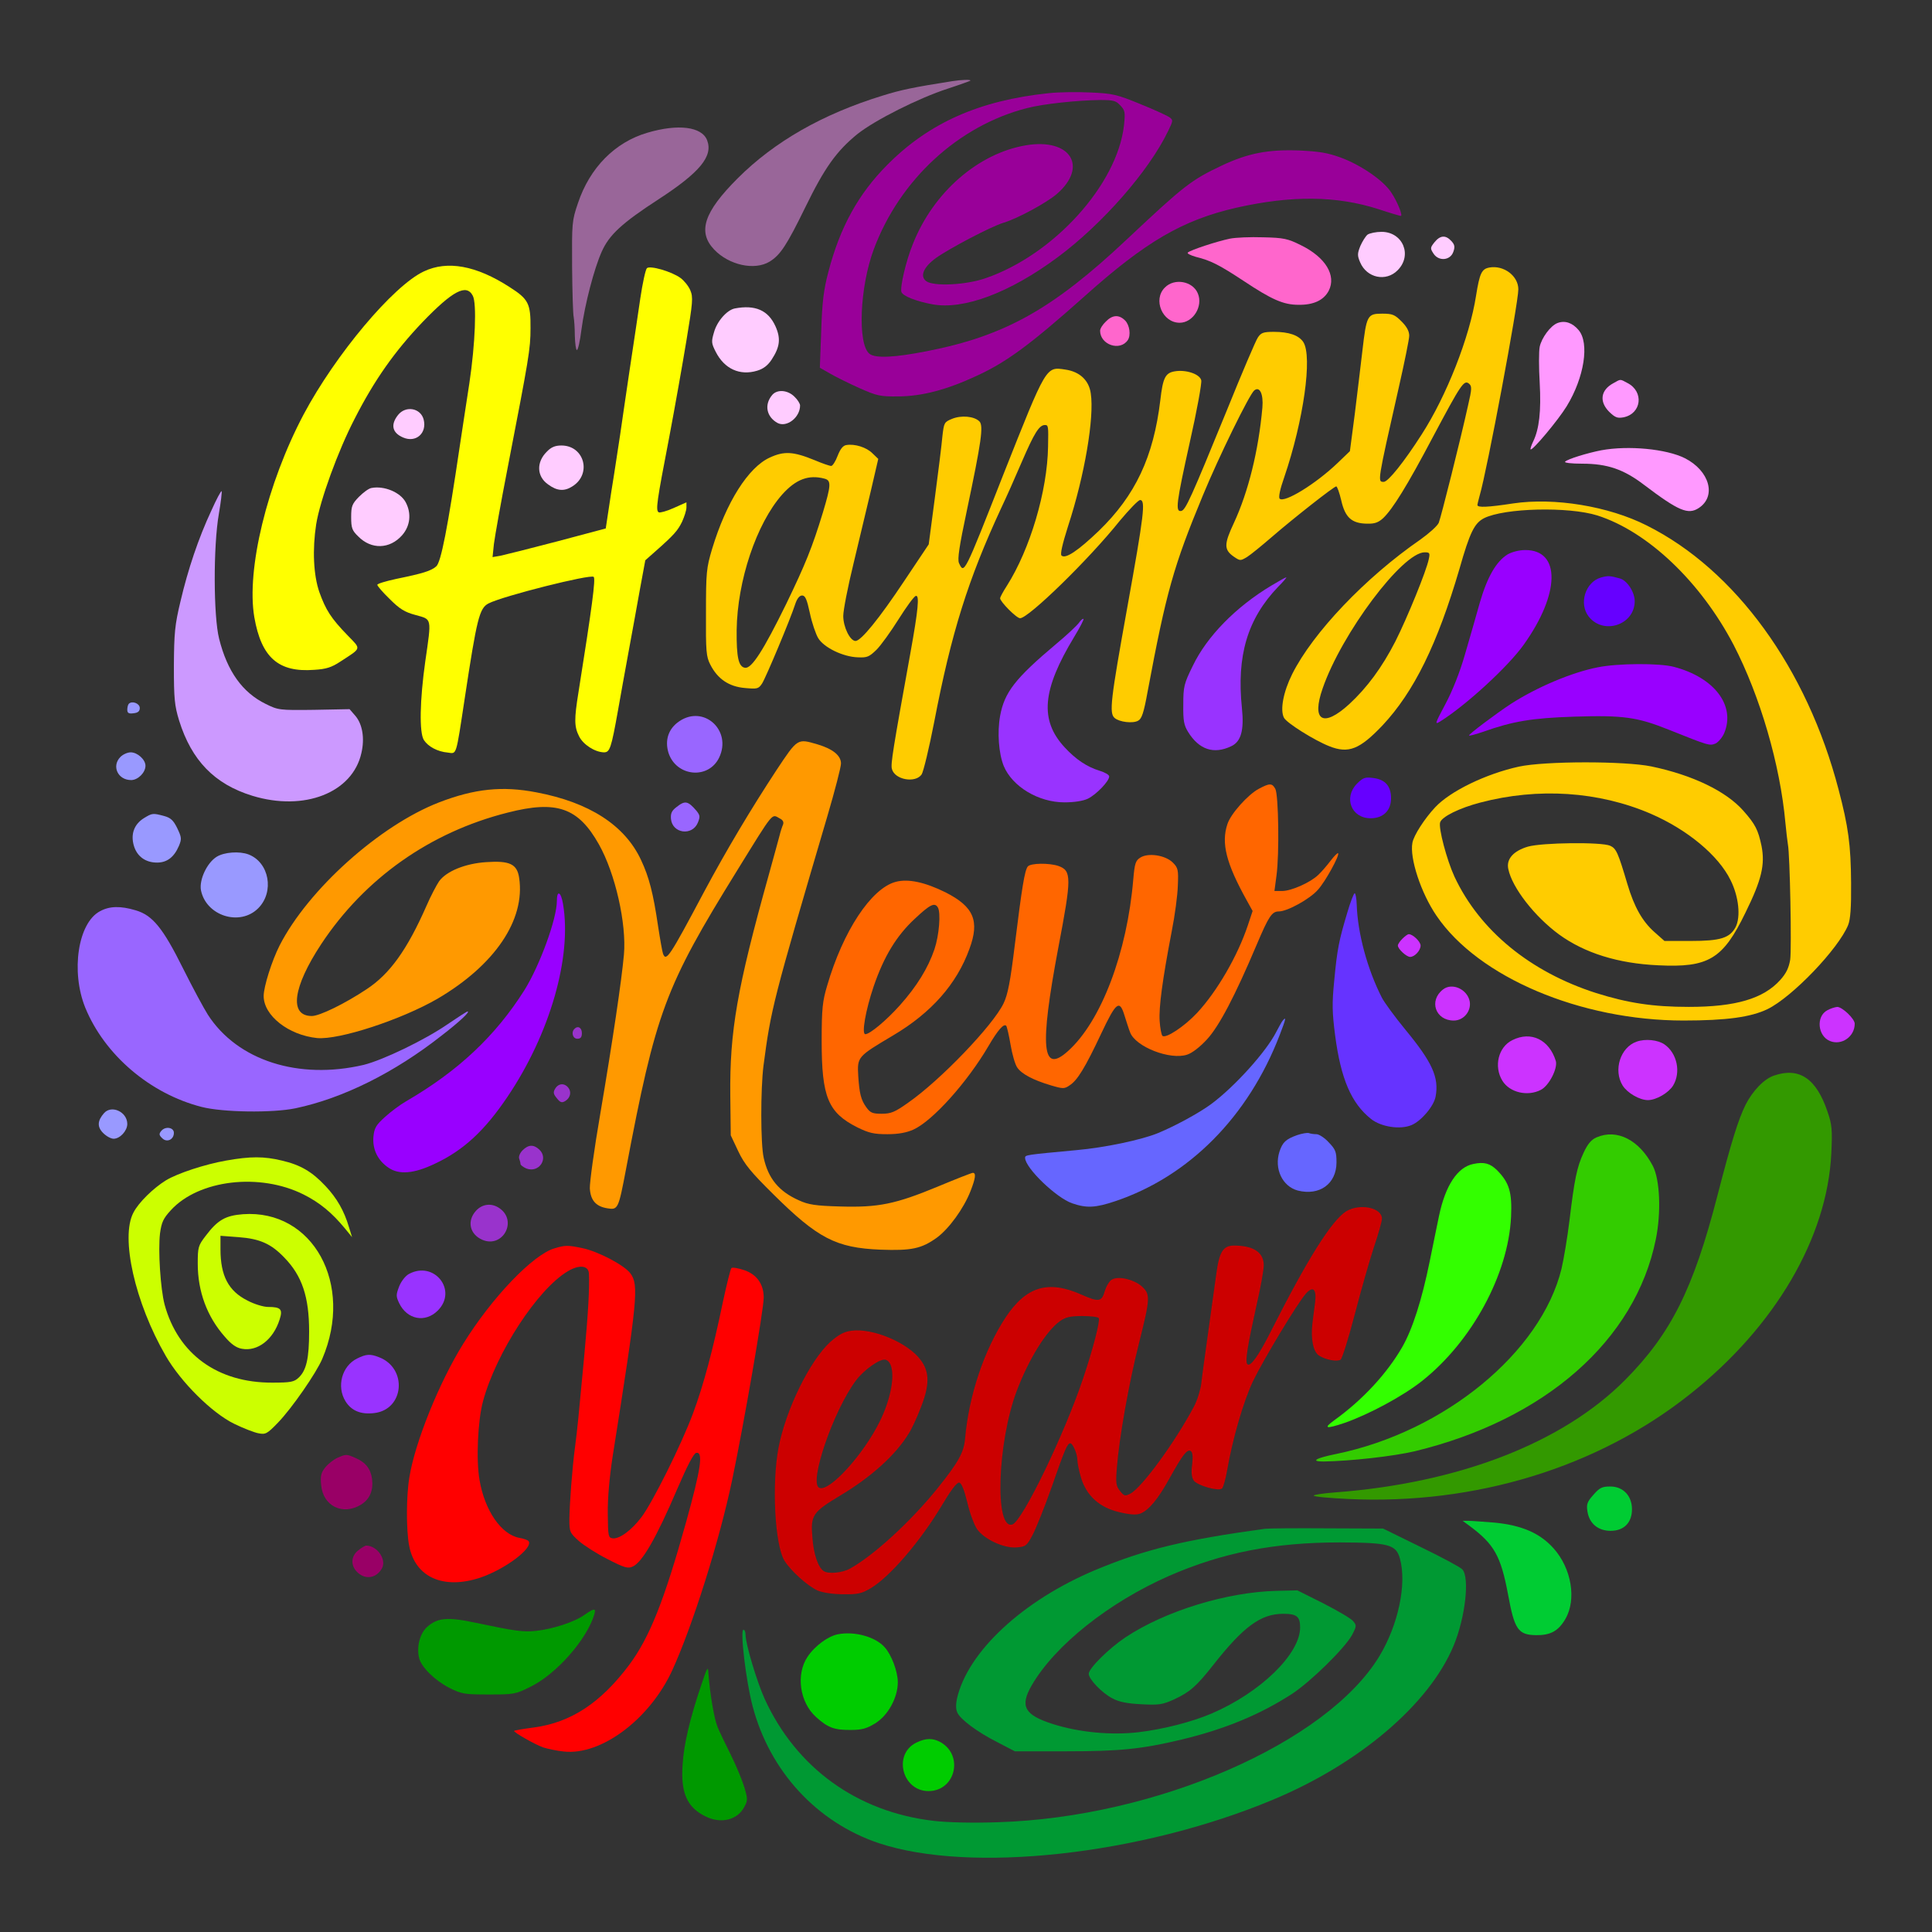 <?xml version="1.0" encoding="UTF-8" standalone="no"?>
<svg
   xmlns:dc="http://purl.org/dc/elements/1.1/"
   xmlns:cc="http://creativecommons.org/ns#"
   xmlns:rdf="http://www.w3.org/1999/02/22-rdf-syntax-ns#"
   xmlns:svg="http://www.w3.org/2000/svg"
   xmlns="http://www.w3.org/2000/svg"
   xmlns:sodipodi="http://sodipodi.sourceforge.net/DTD/sodipodi-0.dtd"
   xmlns:inkscape="http://www.inkscape.org/namespaces/inkscape"
   version="1.0"
   width="850pt"
   height="850pt"
   viewBox="0 0 850 850"
   preserveAspectRatio="xMidYMid meet"
   id="svg2"
   inkscape:version="0.91 r13725"
   sodipodi:docname="Special_dates_20170419_072.svg">
  <rect x="0" y="0" width="850" height="850" fill="#333333" stroke="none"/>
  <defs
     id="defs154" />
  <sodipodi:namedview
     pagecolor="#ffffff"
     bordercolor="#666666"
     borderopacity="1"
     objecttolerance="10"
     gridtolerance="10"
     guidetolerance="10"
     inkscape:pageopacity="0"
     inkscape:pageshadow="2"
     inkscape:window-width="1920"
     inkscape:window-height="980"
     id="namedview152"
     showgrid="false"
     inkscape:zoom="0.62824358"
     inkscape:cx="630.22897"
     inkscape:cy="524.98744"
     inkscape:window-x="0"
     inkscape:window-y="1"
     inkscape:window-maximized="1"
     inkscape:current-layer="svg2" />
  <g
     transform="translate(0,850) scale(0.1,-0.1)"
     fill="#000000"
     stroke="none"
     id="g6">
    <path
       d="M0 4250 l0 -4250 4250 0 4250 0 0 4250 0 4250 -4250 0 -4250 0 0 -4250z m4566 3918 c16 -16 16 -17 -7 -22 -13 -3 -49 -8 -79 -11 -242 -27 -532 -141 -697 -273 -65 -52 -116 -128 -208 -307 -46 -91 -97 -181 -112 -200 -52 -65 -134 -88 -225 -61 -79 23 -131 64 -163 130 -24 50 -26 61 -17 97 35 140 247 344 485 467 285 147 519 203 834 199 146 -2 175 -5 189 -19z m355 -43 c84 -22 265 -109 278 -133 14 -27 -17 -100 -90 -208 -125 -187 -308 -372 -484 -490 -253 -168 -449 -217 -618 -154 -92 35 -103 67 -67 200 51 185 159 348 295 445 184 132 412 162 498 67 53 -58 40 -139 -34 -217 -55 -58 -117 -94 -270 -158 -133 -55 -267 -128 -299 -163 l-25 -27 85 6 c169 11 335 101 494 267 152 159 224 302 217 434 -1 18 -9 18 -153 13 -126 -4 -168 -10 -236 -31 -268 -82 -463 -249 -587 -501 -71 -145 -107 -328 -85 -443 12 -65 16 -66 122 -53 240 31 469 116 662 245 94 64 156 117 363 309 221 208 319 274 473 322 86 27 313 32 398 10 90 -24 186 -73 246 -126 79 -70 136 -218 91 -236 -14 -5 -14 -8 -2 -22 49 -57 41 -157 -18 -211 -23 -22 -36 -25 -96 -25 -63 0 -71 2 -99 31 -75 74 -52 201 43 239 l42 18 -33 13 c-75 32 -269 43 -433 24 -270 -31 -479 -130 -724 -344 -334 -291 -411 -350 -550 -415 -128 -61 -237 -92 -346 -98 -111 -6 -131 -1 -274 68 -130 62 -140 76 -142 194 -5 314 98 604 286 806 150 163 308 254 551 319 135 36 423 50 521 25z m-1795 -187 c29 -32 34 -45 34 -86 0 -86 -75 -171 -230 -260 -240 -138 -263 -182 -340 -627 -48 -274 -52 -289 -73 -293 -13 -3 -17 4 -17 25 0 75 -10 341 -14 363 -19 104 -23 383 -6 470 34 179 122 311 257 386 91 51 142 63 256 61 l99 -2 34 -37z m2561 -452 c63 -20 137 -69 176 -118 42 -53 49 -128 15 -178 -36 -55 -100 -82 -174 -77 -76 6 -140 34 -261 116 -132 88 -163 100 -258 101 -105 0 -116 8 -71 47 49 44 222 108 341 126 52 9 178 -1 232 -17z m725 -13 c40 -38 39 -93 -1 -134 -39 -38 -80 -39 -123 0 -27 24 -33 36 -33 71 0 35 6 46 30 66 41 33 91 32 127 -3z m-4350 -104 c68 -15 198 -80 247 -124 67 -61 87 -136 67 -261 -27 -179 -50 -313 -66 -389 -30 -148 -79 -397 -85 -442 -8 -52 -8 -52 113 -19 48 12 133 35 188 50 l102 28 20 136 c12 76 32 214 46 307 83 559 106 699 118 707 33 20 143 -3 198 -43 51 -37 80 -84 80 -129 0 -59 -57 -397 -121 -724 -16 -82 -27 -151 -25 -154 3 -2 25 4 50 13 24 9 49 14 55 10 6 -3 11 -25 11 -49 0 -84 -41 -160 -119 -220 -31 -23 -54 -50 -60 -69 -6 -18 -31 -147 -56 -287 -57 -317 -94 -520 -101 -542 -11 -37 -145 -14 -189 32 -27 29 -54 101 -50 135 2 11 8 61 15 110 6 50 22 155 35 235 34 216 36 230 19 230 -17 0 -215 -51 -317 -81 -44 -13 -72 -28 -81 -42 -8 -12 -30 -125 -50 -252 -20 -126 -41 -260 -47 -298 -14 -87 -25 -98 -92 -90 -67 7 -99 24 -134 69 -24 32 -28 46 -29 113 -1 42 7 137 17 211 24 185 24 210 -1 210 -72 0 -253 181 -217 217 3 3 61 16 129 30 68 13 133 30 145 38 24 16 23 11 57 230 58 367 76 487 96 625 22 150 23 281 4 287 -15 5 -153 -125 -223 -211 -262 -320 -439 -802 -377 -1021 24 -83 57 -135 138 -220 l69 -73 -43 -42 c-137 -131 -325 -144 -439 -30 -64 64 -80 118 -84 285 -4 147 11 267 51 408 101 352 284 666 542 931 153 156 248 196 394 165z m4606 -25 c56 -39 65 -115 32 -304 -28 -168 -129 -666 -141 -696 l-10 -27 48 7 c260 33 492 -4 697 -112 501 -264 896 -968 896 -1600 0 -206 -24 -258 -199 -432 -175 -174 -222 -196 -437 -205 -77 -3 -157 -8 -180 -11 l-41 -5 38 -37 c87 -88 70 -219 -36 -279 -137 -77 -294 49 -254 202 12 42 78 115 104 115 8 0 15 4 15 9 0 5 -22 11 -50 15 -85 11 -271 62 -380 105 -182 71 -332 171 -437 294 -100 116 -187 334 -164 413 18 62 56 121 120 184 172 171 498 249 862 206 393 -46 624 -200 646 -430 8 -85 -8 -147 -68 -273 -71 -149 -118 -209 -188 -242 -53 -25 -63 -26 -221 -26 -179 0 -217 7 -355 67 -238 103 -436 366 -359 477 37 53 197 88 363 78 98 -5 155 -21 180 -50 7 -9 24 -59 37 -111 33 -137 86 -231 145 -262 55 -28 240 -12 267 23 20 26 9 109 -21 169 -37 73 -165 191 -262 240 -163 84 -306 118 -500 118 -145 0 -206 -9 -337 -50 -97 -31 -104 -42 -82 -126 97 -379 493 -652 979 -675 102 -4 148 -2 215 11 156 32 223 76 241 157 10 42 5 385 -6 484 -53 463 -147 759 -324 1021 -130 193 -308 343 -476 400 -72 25 -94 27 -220 28 -165 0 -246 -15 -273 -49 -11 -13 -36 -77 -56 -142 -108 -344 -156 -461 -257 -614 -110 -167 -241 -270 -325 -255 -43 9 -173 75 -237 122 -62 45 -72 72 -57 149 37 193 262 470 561 692 l134 100 44 189 c24 104 48 200 53 213 5 13 7 26 4 28 -2 2 -35 -56 -73 -129 -99 -188 -137 -250 -191 -308 -41 -45 -53 -53 -93 -57 -26 -3 -63 0 -82 6 -41 14 -97 72 -97 101 0 11 -4 20 -9 20 -13 0 -82 -54 -228 -176 -67 -57 -133 -106 -147 -110 -52 -13 -126 53 -126 113 0 18 15 64 35 102 55 109 128 387 113 431 -4 14 -66 -108 -150 -298 -109 -247 -181 -493 -243 -832 -30 -168 -39 -196 -72 -217 -35 -23 -126 -13 -158 17 -46 43 -46 42 30 465 53 295 73 410 70 413 -1 1 -35 -36 -75 -83 -98 -116 -324 -331 -373 -356 -24 -13 -49 -18 -63 -15 -31 8 -104 101 -104 132 0 14 20 60 44 102 74 128 132 297 151 442 4 25 9 56 11 70 10 49 -14 4 -93 -175 -188 -422 -235 -565 -313 -956 -28 -138 -57 -264 -66 -280 -38 -74 -175 -57 -209 26 -11 26 -8 59 25 251 21 122 45 253 53 293 8 39 12 71 8 71 -3 -1 -22 -24 -41 -52 -52 -77 -80 -93 -153 -92 -118 1 -227 76 -242 166 -9 49 -15 43 -50 -52 -44 -118 -94 -222 -113 -236 -25 -20 -130 -17 -177 5 -110 50 -139 123 -140 351 0 130 4 171 24 250 28 113 79 243 125 314 39 61 116 140 160 163 46 25 168 22 226 -5 l45 -21 12 27 c21 51 47 66 104 59 65 -8 120 -35 138 -69 19 -33 8 -108 -55 -359 -24 -98 -51 -209 -59 -249 -17 -80 -20 -170 -6 -170 5 0 25 19 44 43 45 55 213 306 226 338 9 21 21 107 62 429 16 126 20 137 66 149 69 19 128 14 162 -15 28 -23 31 -31 31 -85 0 -49 -34 -237 -56 -314 -4 -13 -3 -16 3 -10 6 6 59 133 118 283 59 151 118 288 129 305 26 39 60 57 106 57 92 0 160 -43 180 -115 26 -94 -20 -407 -90 -609 -11 -33 -20 -62 -20 -65 0 -14 146 140 184 194 83 118 132 264 151 452 4 38 12 76 17 86 24 46 147 63 205 27 53 -32 55 -76 9 -264 -13 -54 -21 -94 -16 -90 4 5 49 110 99 234 50 124 104 243 119 265 27 39 30 40 92 43 125 6 177 -21 200 -104 24 -83 -19 -352 -86 -553 -8 -24 -13 -45 -11 -48 5 -5 111 74 165 123 l42 39 20 165 c43 349 51 410 56 423 14 37 139 51 195 22 41 -22 69 -71 69 -123 0 -48 -25 -174 -75 -387 -19 -77 -32 -141 -31 -142 6 -7 115 171 166 273 86 170 136 327 161 498 6 46 15 75 26 84 25 18 153 16 181 -4z m-1405 -59 c58 -41 76 -138 36 -189 -50 -64 -136 -75 -193 -26 -106 93 -34 255 103 234 19 -3 44 -12 54 -19z m-1872 -127 c55 -43 79 -90 79 -153 0 -61 -24 -109 -74 -149 -73 -60 -211 -43 -265 32 -33 46 -46 116 -31 165 28 93 86 136 187 137 54 0 66 -4 104 -32z m1587 -33 c55 -46 50 -133 -8 -175 -47 -34 -119 -19 -154 32 -21 29 -20 97 0 126 34 48 115 57 162 17z m1978 -20 c39 -25 58 -79 57 -160 -3 -156 -106 -335 -276 -477 -40 -33 -67 -48 -88 -48 -16 0 -29 5 -29 11 0 6 18 36 40 67 60 84 70 128 70 326 0 194 12 235 79 282 41 29 102 29 147 -1z m231 -251 c45 -22 66 -55 66 -107 0 -54 -15 -83 -56 -107 -77 -48 -178 -2 -187 85 -5 48 2 70 39 106 44 44 80 50 138 23z m-3683 -44 c32 -12 56 -58 56 -107 0 -45 -20 -77 -60 -98 -82 -42 -170 15 -170 111 0 53 53 104 108 104 23 0 52 -4 66 -10z m-1654 -75 c41 -21 60 -53 60 -101 0 -107 -132 -153 -196 -69 -36 48 -35 97 3 137 46 49 84 58 133 33z m680 -167 c56 -29 93 -87 86 -136 -10 -68 -81 -132 -146 -132 -151 0 -194 214 -55 276 42 19 65 17 115 -8z m4862 -27 c110 -38 168 -103 168 -185 0 -92 -50 -146 -135 -146 -57 0 -76 10 -181 95 -128 105 -254 135 -421 101 -99 -20 -123 -20 -123 -1 0 31 153 111 280 147 91 25 328 19 412 -11z m-6350 -77 c-2 -21 -12 -90 -23 -154 -70 -405 -32 -712 103 -825 68 -57 99 -65 273 -65 177 0 190 -4 222 -63 13 -23 17 -57 18 -122 0 -86 -2 -93 -33 -143 -84 -131 -257 -187 -451 -148 -218 44 -354 178 -411 401 -16 61 -21 112 -21 215 0 215 47 422 152 667 103 242 180 348 171 237z m708 -83 c123 -65 126 -235 6 -306 -115 -67 -256 13 -256 146 0 51 25 114 54 138 48 40 143 51 196 22z m5041 -274 c18 -12 44 -38 57 -57 22 -31 24 -43 19 -110 -13 -203 -191 -433 -497 -642 -93 -64 -189 -118 -210 -118 -21 0 -8 27 41 80 124 133 165 222 248 533 22 81 49 167 60 190 58 119 198 181 282 124z m-931 -57 c0 -5 -31 -30 -69 -55 -38 -25 -102 -80 -142 -123 -62 -64 -80 -92 -109 -162 l-35 -85 0 -190 c0 -211 -4 -228 -68 -258 -82 -39 -151 -30 -205 26 -174 179 -34 519 303 735 67 43 190 104 231 115 35 9 94 7 94 -3z m1308 -67 c48 -36 66 -69 66 -126 2 -143 -162 -209 -267 -109 -74 71 -49 205 48 248 40 19 120 12 153 -13z m-2293 -33 c12 -19 -37 -144 -100 -255 -91 -162 -105 -190 -115 -248 -28 -142 41 -233 233 -311 20 -8 37 -22 37 -30 0 -53 -59 -125 -130 -159 -34 -17 -63 -22 -120 -22 -126 1 -246 71 -302 178 -20 37 -23 57 -23 167 0 117 2 129 28 180 34 68 83 122 215 234 92 80 141 132 225 240 29 37 41 43 52 26z m2470 -334 c227 -48 351 -214 276 -369 -40 -82 -85 -85 -243 -18 -140 59 -197 72 -343 78 -218 8 -436 -31 -585 -107 -25 -12 -78 -45 -117 -72 -45 -32 -79 -48 -89 -44 -13 5 -11 12 14 44 67 83 208 206 333 290 243 164 544 243 754 198z m-6722 -167 c29 -13 49 -51 40 -76 -29 -84 -134 -81 -148 5 -4 26 0 38 19 57 27 27 52 31 89 14z m2524 -85 c77 -50 102 -136 61 -213 -33 -64 -66 -84 -141 -89 -53 -3 -67 0 -97 20 -53 36 -80 83 -80 140 0 60 18 97 67 137 51 42 129 44 190 5z m459 -95 c46 -14 79 -32 102 -55 33 -33 34 -37 30 -97 -3 -39 -43 -191 -111 -417 -206 -689 -236 -836 -233 -1130 2 -172 11 -208 68 -267 51 -53 112 -68 268 -68 161 0 214 13 429 105 80 33 151 59 160 58 13 -3 15 -14 13 -52 -5 -64 -33 -140 -81 -212 -51 -79 -94 -117 -166 -151 -56 -26 -68 -28 -185 -28 -144 1 -209 19 -340 95 -85 49 -267 223 -319 305 -91 143 -102 374 -36 755 15 89 100 439 144 595 11 38 18 71 17 72 -4 5 -232 -369 -281 -461 -127 -236 -187 -437 -284 -954 -21 -111 -42 -206 -46 -210 -11 -12 -128 -6 -153 7 -51 27 -64 118 -37 266 32 174 97 557 115 675 25 170 21 375 -9 479 -43 146 -115 271 -175 303 -65 35 -178 27 -339 -26 -206 -67 -379 -172 -524 -315 -143 -141 -283 -358 -283 -439 0 -39 5 -39 109 9 100 46 198 116 241 173 37 49 103 172 153 287 55 126 129 170 298 177 l106 4 34 -30 c32 -28 34 -34 37 -106 9 -171 -92 -345 -281 -485 -175 -129 -502 -248 -652 -238 -117 9 -217 64 -254 141 -68 139 50 400 290 643 181 184 395 316 605 374 67 18 96 21 213 16 118 -4 149 -8 229 -35 192 -64 304 -146 372 -273 38 -72 77 -206 86 -297 8 -79 10 -77 97 88 175 335 403 695 460 727 30 17 35 16 113 -8z m-2975 -49 c25 -14 49 -62 49 -101 0 -43 -56 -99 -99 -99 -50 0 -87 25 -105 70 -14 35 -14 45 -2 74 8 18 24 41 37 50 26 18 90 21 120 6z m5481 -125 c124 -84 23 -280 -122 -236 -44 13 -84 58 -94 107 -9 39 13 95 50 129 38 35 114 35 166 0z m-482 -23 c32 -26 39 -84 37 -275 -1 -92 2 -167 6 -167 4 0 24 9 45 19 47 25 102 82 137 146 38 67 54 85 71 78 10 -4 14 -23 14 -67 0 -141 -125 -308 -260 -347 -25 -7 -50 -17 -56 -23 -6 -6 -37 -69 -69 -141 -150 -336 -196 -411 -282 -461 -39 -24 -52 -26 -114 -22 -96 7 -171 46 -213 110 -17 26 -33 47 -36 47 -3 1 -29 -46 -59 -104 -29 -57 -69 -123 -88 -145 -33 -38 -37 -40 -93 -40 -121 0 -236 70 -259 158 -7 23 -13 42 -16 42 -2 0 -18 -24 -35 -52 -82 -135 -234 -294 -320 -336 -111 -55 -267 -30 -363 58 -67 61 -82 93 -101 206 -33 199 -1 409 92 606 82 174 137 243 229 285 71 33 138 28 244 -16 125 -52 189 -123 189 -210 0 -84 -62 -223 -145 -326 -43 -53 -145 -134 -260 -205 -55 -34 -103 -67 -107 -73 -4 -6 -4 -29 -2 -52 19 -145 47 -156 174 -66 88 62 197 166 292 279 116 138 102 93 158 507 36 262 32 255 147 255 75 0 116 -13 143 -45 18 -21 15 -138 -4 -232 -21 -100 -74 -423 -82 -498 -4 -39 -3 -65 4 -69 15 -9 94 88 140 174 76 141 116 281 152 529 11 79 22 147 25 151 3 5 22 14 42 21 49 16 136 6 172 -20 64 -46 64 -118 0 -469 -38 -208 -46 -282 -33 -282 4 0 26 16 49 35 79 64 180 224 248 391 l24 60 -38 64 c-85 140 -105 266 -58 365 58 123 197 207 259 157z m-2559 -85 c57 -38 64 -113 14 -163 -33 -33 -112 -34 -143 -1 -47 51 -48 108 -2 157 35 37 82 40 131 7z m-2311 -46 c42 -22 80 -83 80 -129 0 -51 -35 -109 -80 -132 -105 -54 -220 14 -220 130 0 115 119 185 220 131z m383 -176 c50 -35 77 -90 77 -160 0 -62 -9 -86 -49 -128 -39 -43 -74 -57 -139 -57 -76 0 -134 35 -168 102 -42 83 -23 171 50 236 35 30 41 32 114 32 66 0 83 -4 115 -25z m4868 -82 c1 -16 1 -44 0 -63 -4 -68 19 -253 40 -323 30 -104 81 -193 165 -294 101 -121 146 -207 146 -283 2 -172 -168 -279 -321 -200 -86 44 -152 145 -191 295 -25 94 -35 324 -19 445 13 105 55 251 95 340 49 106 83 139 85 83z m-3531 -27 c95 -214 54 -507 -121 -854 -179 -356 -485 -576 -670 -481 -82 41 -116 189 -61 267 21 29 47 47 264 187 158 102 332 295 414 458 52 103 91 231 104 342 6 55 13 106 15 113 9 26 37 10 55 -32z m-1834 -130 c67 -31 100 -73 180 -230 142 -278 182 -332 293 -390 103 -54 182 -69 326 -63 138 6 197 22 330 89 136 68 240 139 386 260 52 44 84 51 74 16 -20 -65 -189 -247 -315 -339 -212 -155 -409 -245 -629 -289 -138 -27 -299 -24 -421 9 -326 88 -576 375 -572 656 3 143 46 245 119 284 56 30 162 28 229 -3z m5597 -107 c50 -23 62 -100 22 -143 -69 -75 -192 16 -143 107 24 46 70 59 121 36z m-510 -74 c10 -23 -1 -188 -17 -262 -28 -134 -123 -344 -214 -473 -59 -83 -199 -224 -282 -284 -87 -63 -250 -142 -341 -165 -82 -21 -150 -16 -211 15 -88 45 -252 253 -217 275 7 4 51 10 98 14 370 28 529 70 715 189 80 51 215 184 275 270 86 126 121 219 147 404 4 23 10 32 23 32 11 0 21 -7 24 -15z m701 -149 c48 -20 76 -61 76 -110 0 -95 -89 -153 -170 -111 -116 60 -80 219 53 234 4 1 22 -5 41 -13z m1704 -100 c34 -18 62 -66 62 -106 0 -40 -28 -88 -62 -106 -42 -24 -104 -17 -139 14 -60 54 -47 167 24 197 40 18 85 18 115 1z m-5575 -78 c52 -27 61 -75 22 -113 -13 -14 -33 -25 -45 -25 -28 0 -70 44 -70 73 0 25 41 77 60 77 6 0 21 -5 33 -12z m4242 -57 c97 -55 108 -193 24 -273 -38 -36 -43 -38 -107 -38 -56 0 -74 4 -105 25 -47 33 -69 75 -70 140 -3 134 138 214 258 146z m1151 -157 c48 -23 92 -83 122 -167 23 -62 26 -87 26 -182 -3 -321 -173 -672 -468 -970 -262 -264 -591 -449 -981 -550 -227 -58 -321 -69 -600 -70 -226 0 -260 2 -355 23 -121 27 -200 58 -200 79 0 12 24 13 158 7 163 -7 240 -1 472 37 568 92 948 315 1177 689 93 152 143 291 232 648 78 310 127 403 236 453 50 23 136 24 181 3z m-5421 -59 c32 -31 32 -66 -1 -104 -19 -23 -34 -31 -58 -31 -67 0 -106 90 -61 140 27 29 89 27 120 -5z m-1972 -105 c36 -29 50 -83 33 -125 -18 -43 -52 -65 -99 -65 -54 0 -107 52 -107 104 0 42 24 84 54 96 38 16 92 11 119 -10z m222 -75 c43 -42 24 -111 -35 -130 -25 -8 -62 14 -86 49 -14 22 -14 27 0 55 29 56 81 67 121 26z m5038 -19 c46 -19 94 -77 102 -124 26 -156 -150 -271 -276 -181 -18 13 -42 46 -57 77 -23 51 -24 60 -13 100 6 25 21 58 33 75 41 57 141 83 211 53z m1321 -2 c69 -24 150 -102 177 -172 32 -82 32 -251 0 -377 -69 -269 -254 -512 -524 -689 -90 -58 -292 -152 -424 -195 -136 -45 -262 -69 -418 -77 -159 -9 -365 20 -365 51 0 17 13 21 154 40 445 61 846 314 1018 642 50 95 80 202 98 348 36 305 66 385 155 426 49 23 69 23 129 3z m-4761 -55 c54 -24 63 -105 18 -150 -52 -51 -131 -32 -160 40 -10 24 -10 34 3 59 29 57 83 77 139 51z m-1155 -49 c91 -12 159 -47 230 -118 95 -96 142 -230 142 -403 0 -105 -19 -107 -50 -7 -30 99 -50 136 -111 202 -56 62 -151 114 -248 136 -147 34 -365 -31 -428 -127 -40 -61 -19 -320 35 -431 32 -68 124 -164 178 -187 87 -37 238 -58 291 -41 36 11 48 61 47 186 -2 137 -22 202 -86 274 -47 55 -94 81 -166 94 l-52 9 0 -39 c0 -48 23 -105 58 -141 29 -30 105 -57 161 -57 20 0 42 -4 50 -9 20 -13 8 -72 -29 -148 -27 -55 -37 -65 -86 -89 -63 -31 -112 -29 -168 6 -76 47 -159 221 -173 362 -9 101 0 127 68 202 73 79 104 90 234 84 72 -3 102 -10 148 -32 158 -76 248 -250 233 -451 -11 -148 -44 -232 -149 -380 -140 -197 -173 -214 -308 -156 -86 36 -142 76 -218 153 -105 106 -194 257 -253 428 -117 344 -58 515 217 625 143 56 283 74 433 55z m5371 -44 c86 -60 118 -181 87 -332 -95 -472 -440 -817 -898 -899 -149 -26 -167 -5 -50 59 141 77 280 201 358 318 79 118 118 235 169 502 15 77 35 165 44 197 52 164 179 232 290 155z m-4378 -172 c19 -9 38 -32 50 -59 18 -41 18 -46 3 -85 -24 -59 -55 -80 -121 -80 -50 0 -59 4 -90 35 -34 34 -35 38 -31 92 4 48 10 61 37 85 37 33 102 38 152 12z m3852 -6 c58 -22 61 -72 13 -219 -18 -57 -48 -160 -66 -229 -81 -306 -72 -283 -105 -292 -64 -18 -170 21 -180 65 -3 12 -6 54 -7 92 l-3 70 -67 -112 c-131 -219 -180 -343 -208 -528 -14 -93 -37 -153 -61 -160 -25 -8 -96 3 -131 21 -15 8 -35 26 -44 40 l-17 25 -47 -73 c-65 -101 -98 -123 -178 -121 -64 2 -155 35 -195 71 -25 22 -67 105 -67 132 0 34 -16 22 -29 -22 -30 -99 -105 -275 -129 -300 -23 -25 -33 -28 -86 -28 -117 0 -210 68 -242 176 -9 30 -17 54 -19 52 -2 -2 -30 -44 -64 -94 -84 -126 -237 -286 -306 -320 -48 -23 -64 -26 -132 -22 -172 8 -298 115 -323 276 -17 105 -19 301 -4 386 44 254 191 521 315 573 100 42 298 -20 384 -120 65 -75 68 -151 13 -284 -64 -155 -180 -279 -365 -390 -51 -30 -98 -62 -104 -70 -10 -11 -10 -32 -2 -89 17 -117 32 -125 133 -66 82 47 292 254 382 376 63 85 66 93 72 160 15 154 83 369 159 498 40 68 110 141 159 166 63 31 149 30 230 -3 34 -14 63 -25 65 -25 1 0 10 17 18 37 19 46 29 53 80 53 95 0 168 -46 181 -115 4 -22 -7 -87 -35 -201 -69 -287 -118 -572 -103 -612 7 -20 45 20 129 138 144 202 138 185 189 541 24 172 47 323 50 336 9 36 42 53 104 53 164 0 199 -61 151 -263 -12 -49 -21 -94 -21 -100 0 -7 37 58 83 143 117 218 192 326 254 367 47 31 111 35 176 11z m-3391 -206 c104 -49 145 -88 154 -147 11 -75 3 -143 -86 -710 -30 -187 -39 -365 -20 -365 30 0 153 210 235 403 77 180 111 297 178 612 l32 150 67 0 c76 0 112 -19 140 -76 32 -61 25 -132 -48 -534 -100 -551 -161 -772 -327 -1192 -62 -155 -207 -309 -353 -375 -40 -18 -68 -22 -150 -23 -98 0 -103 1 -178 40 -84 43 -150 97 -144 117 5 15 62 27 136 27 140 2 292 98 411 260 57 78 81 124 126 240 46 120 125 372 114 366 -5 -3 -25 -40 -46 -82 -49 -100 -108 -163 -151 -163 -39 0 -117 34 -204 89 -52 32 -72 52 -89 87 -20 42 -21 55 -15 162 4 65 9 131 11 147 10 73 25 206 30 270 4 39 13 132 20 207 23 220 29 368 17 368 -6 0 -44 -33 -85 -72 -131 -128 -245 -329 -293 -517 -23 -89 -26 -118 -22 -205 10 -184 87 -326 179 -326 66 0 66 -72 0 -143 -34 -37 -132 -91 -200 -111 -78 -23 -192 -21 -240 3 -49 26 -94 77 -116 134 -14 39 -16 71 -12 219 4 150 8 184 31 257 103 333 259 597 477 807 109 104 156 126 266 120 58 -4 88 -12 155 -44z m-752 -77 c94 -48 93 -203 -1 -259 -38 -23 -117 -20 -157 4 -33 20 -71 87 -72 124 0 35 42 108 74 127 38 23 115 25 156 4z m-239 -369 c19 -8 49 -30 68 -50 27 -28 35 -45 39 -85 6 -66 -2 -93 -40 -137 -62 -70 -144 -83 -219 -35 -69 43 -105 137 -79 203 38 97 140 142 231 104z m-77 -451 c39 -26 80 -117 73 -161 -18 -109 -141 -168 -243 -116 -54 28 -76 70 -76 144 0 72 18 103 83 136 50 27 120 25 163 -3z m5545 -134 c69 -48 87 -136 42 -200 -82 -114 -261 -56 -261 85 0 54 46 117 100 137 25 9 93 -4 119 -22z m-530 -141 c136 -23 248 -99 297 -203 32 -71 35 -217 4 -277 -29 -57 -88 -93 -159 -98 -105 -8 -151 36 -171 162 -37 225 -69 278 -211 347 -38 18 -69 39 -69 45 0 7 17 16 38 19 20 4 42 8 47 10 22 8 164 4 224 -5z m-514 -34 c54 -17 290 -134 336 -167 42 -30 51 -79 36 -206 -21 -172 -116 -352 -266 -502 -363 -363 -1042 -610 -1776 -647 -144 -7 -361 8 -470 33 -186 42 -326 115 -452 236 -159 153 -246 326 -283 562 -10 65 -15 395 -6 440 2 11 7 42 10 68 7 48 30 72 46 47 4 -6 8 -56 9 -109 5 -261 81 -522 196 -677 212 -282 503 -389 973 -355 538 38 1118 255 1409 528 167 158 241 307 246 499 3 113 13 109 -266 108 -200 0 -246 -3 -331 -22 -234 -52 -440 -136 -616 -251 -144 -94 -288 -241 -344 -350 -23 -43 -14 -52 84 -85 95 -31 276 -43 399 -26 274 38 556 206 617 367 24 63 12 68 -93 47 -33 -6 -86 -56 -173 -164 -93 -115 -143 -161 -211 -195 -44 -23 -66 -27 -148 -28 -85 -1 -103 1 -153 25 -31 14 -74 44 -97 67 -70 70 -55 130 59 227 177 151 534 274 796 274 60 0 76 -5 172 -53 176 -88 192 -99 192 -132 0 -112 -215 -323 -446 -438 -94 -47 -252 -99 -398 -132 -219 -48 -554 -69 -682 -41 -80 17 -216 89 -276 147 -56 53 -60 78 -28 180 43 141 154 268 358 412 57 40 210 120 307 160 162 67 470 139 675 156 69 6 143 13 165 15 97 9 381 -2 430 -18z m-4437 -82 c58 -41 67 -116 20 -170 -31 -35 -34 -36 -87 -32 -45 4 -58 10 -77 33 -30 37 -35 72 -18 115 25 63 110 91 162 54z m999 -200 c19 -51 -43 -220 -114 -313 -78 -100 -157 -156 -278 -196 -68 -23 -92 -27 -160 -23 -212 13 -378 173 -324 315 13 34 55 80 91 99 40 21 143 17 234 -8 59 -17 107 -22 194 -23 109 0 119 2 181 31 46 22 78 47 109 83 46 55 57 60 67 35z m1159 -183 c101 -46 154 -126 154 -232 0 -94 -15 -135 -69 -189 -75 -75 -169 -97 -267 -64 -63 21 -99 49 -135 105 -90 140 -25 324 136 386 46 18 134 15 181 -6z m-672 -164 c3 -86 11 -179 17 -205 5 -26 39 -108 75 -184 81 -170 91 -226 48 -277 -92 -109 -276 -67 -331 77 -13 34 -15 64 -10 150 6 116 26 199 102 426 48 142 72 193 85 179 4 -4 11 -79 14 -166z m990 -301 c99 -41 121 -184 40 -256 -71 -62 -159 -62 -218 -1 -57 60 -63 145 -14 214 38 53 122 72 192 43z"
       id="path8"
       style="fill:none" />
    <path
       d="M4190 8143 c-171 -27 -225 -38 -308 -64 -263 -81 -475 -202 -637 -364 -148 -148 -177 -235 -103 -313 66 -69 178 -93 244 -53 47 29 75 71 158 241 84 172 136 245 228 320 78 62 271 159 398 200 52 17 96 33 99 35 5 6 -41 4 -79 -2z"
       id="path10"
       style="fill:#996699" />
    <path
       d="M4613 8090 c-304 -32 -525 -130 -708 -314 -129 -129 -210 -277 -261 -474 -20 -76 -27 -131 -31 -258 l-6 -162 44 -25 c24 -14 82 -43 129 -64 79 -35 91 -38 175 -37 102 1 210 29 341 90 133 61 237 138 474 349 271 243 434 337 669 391 244 55 440 53 625 -6 51 -17 96 -30 99 -30 10 0 -15 63 -42 103 -34 53 -135 122 -223 154 -57 21 -96 27 -183 31 -136 5 -224 -12 -339 -66 -135 -64 -165 -87 -416 -323 -328 -309 -539 -427 -882 -494 -142 -28 -225 -32 -252 -12 -54 40 -44 295 19 462 114 305 372 542 672 619 71 19 225 35 324 36 57 0 69 -3 88 -24 21 -22 22 -30 16 -88 -30 -261 -309 -569 -609 -672 -86 -30 -228 -37 -261 -13 -29 22 -12 62 43 102 57 41 241 138 297 155 63 19 188 87 234 126 140 121 61 247 -134 215 -211 -35 -409 -207 -499 -435 -31 -76 -57 -191 -50 -211 7 -18 66 -41 137 -54 137 -25 340 51 550 207 197 146 402 380 486 555 23 47 23 49 5 62 -11 7 -69 34 -129 58 -100 41 -120 46 -215 50 -58 3 -142 2 -187 -3z"
       id="path12"
       style="fill:#990099" />
    <path
       d="M6017 7468 c-9 -7 -23 -30 -32 -50 -13 -33 -14 -42 -1 -72 29 -69 114 -87 165 -35 66 66 23 169 -71 169 -24 0 -52 -6 -61 -12z"
       id="path14"
       style="fill:#ffccff" />
    <path
       d="M2848 7916 c-143 -42 -253 -154 -305 -309 -27 -79 -27 -88 -26 -282 1 -110 4 -209 7 -220 2 -11 5 -48 5 -82 1 -35 5 -63 9 -63 5 0 14 40 20 89 15 113 56 269 89 343 33 75 90 127 250 231 183 119 241 190 214 260 -23 60 -128 73 -263 33z"
       id="path16"
       style="fill:#996699" />
    <path
       d="M5411 7450 c-58 -12 -173 -50 -185 -61 -5 -4 11 -12 35 -19 65 -16 101 -34 209 -105 125 -83 176 -106 243 -106 66 -1 111 20 133 62 34 67 -14 147 -122 200 -58 29 -76 33 -167 35 -56 2 -122 -1 -146 -6z"
       id="path18"
       style="fill:#ff66cc" />
    <path
       d="M6311 7434 c-19 -24 -19 -27 -4 -50 23 -35 74 -30 87 8 8 22 6 32 -9 48 -25 27 -49 25 -74 -6z"
       id="path20"
       style="fill:#ffccff" />
    <path
       d="M1865 7306 c-135 -63 -389 -366 -529 -629 -161 -304 -253 -684 -217 -893 31 -177 106 -243 263 -231 53 3 77 11 115 36 95 62 93 53 33 115 -74 76 -97 113 -125 191 -26 75 -31 188 -14 298 17 106 96 323 169 464 87 171 177 298 299 426 132 137 193 170 221 116 18 -32 11 -212 -15 -385 -14 -93 -33 -214 -41 -269 -55 -372 -84 -520 -105 -537 -23 -20 -59 -31 -176 -55 -46 -10 -83 -21 -83 -26 0 -5 24 -33 54 -62 44 -44 66 -58 115 -71 72 -20 70 -10 42 -204 -24 -170 -27 -314 -6 -346 19 -29 60 -51 105 -55 40 -5 35 -22 75 241 53 349 64 394 104 415 64 33 450 130 463 117 9 -9 -7 -131 -67 -508 -19 -118 -19 -151 3 -194 18 -36 69 -69 109 -70 26 0 32 17 62 185 11 61 31 175 46 255 15 80 37 203 50 275 l24 130 43 38 c85 75 100 93 119 132 10 22 19 50 19 62 l0 23 -56 -25 c-31 -14 -61 -22 -66 -19 -14 9 -9 44 46 329 25 132 59 324 76 427 28 169 30 190 17 221 -8 19 -28 43 -43 54 -40 29 -135 56 -148 43 -6 -6 -19 -66 -29 -133 -10 -67 -31 -212 -48 -322 -16 -110 -35 -236 -41 -280 -7 -44 -23 -154 -38 -245 l-25 -165 -214 -57 c-118 -31 -230 -59 -249 -63 l-35 -6 6 58 c4 32 31 184 61 338 93 481 100 518 100 611 1 109 -9 128 -92 181 -147 95 -274 118 -377 69z"
       id="path22"
       style="fill:#ffff00" />
    <path
       d="M6553 7323 c-34 -6 -43 -24 -59 -124 -28 -182 -130 -441 -239 -610 -78 -122 -148 -209 -167 -209 -28 0 -29 -5 66 415 25 110 46 213 46 228 0 20 -11 40 -34 63 -30 30 -40 34 -85 34 -65 0 -69 -7 -87 -163 -8 -67 -23 -194 -34 -282 l-21 -160 -53 -51 c-98 -94 -236 -178 -256 -158 -6 6 2 43 20 94 85 249 125 532 84 595 -20 30 -63 45 -130 45 -46 0 -56 -4 -70 -25 -9 -13 -70 -156 -135 -317 -161 -394 -183 -442 -202 -446 -27 -5 -22 33 38 304 31 137 53 259 50 271 -7 28 -69 48 -118 39 -40 -7 -51 -29 -62 -126 -30 -251 -110 -420 -271 -576 -91 -87 -147 -125 -164 -108 -6 6 4 50 29 129 73 223 116 478 100 584 -8 58 -49 96 -112 105 -86 13 -82 19 -272 -460 -174 -443 -173 -441 -196 -391 -7 17 1 72 35 232 63 299 74 372 55 391 -23 23 -80 28 -121 11 -34 -14 -35 -17 -42 -78 -3 -35 -18 -156 -33 -269 l-27 -205 -107 -160 c-111 -167 -191 -265 -215 -265 -24 0 -54 61 -54 110 0 25 20 128 45 230 24 102 59 247 77 323 l32 138 -26 25 c-26 26 -77 42 -114 36 -15 -2 -27 -17 -39 -48 -9 -24 -22 -44 -28 -44 -7 0 -39 11 -72 25 -95 39 -135 41 -198 12 -95 -43 -192 -197 -254 -402 -25 -84 -27 -103 -27 -280 -1 -171 1 -194 19 -229 32 -63 82 -97 152 -103 55 -5 60 -4 76 20 17 27 125 284 146 350 8 24 19 37 30 37 14 0 21 -17 34 -77 9 -43 26 -93 37 -111 25 -41 109 -82 174 -84 41 -2 50 2 82 33 20 20 63 80 97 134 34 54 68 101 76 103 17 6 11 -60 -24 -253 -76 -420 -87 -487 -81 -508 12 -48 104 -64 131 -24 8 13 33 117 55 230 76 395 149 627 295 942 21 44 62 136 91 204 54 125 76 161 101 161 15 0 16 -3 14 -95 -3 -195 -79 -451 -181 -612 -17 -26 -30 -51 -30 -55 0 -15 72 -88 88 -88 37 0 303 259 438 428 42 50 82 92 90 92 25 0 17 -65 -56 -470 -74 -411 -81 -468 -56 -489 21 -18 80 -25 103 -12 16 8 25 34 42 128 82 438 114 552 243 863 70 170 205 445 226 462 24 20 41 -15 36 -75 -17 -190 -62 -371 -125 -507 -44 -94 -45 -118 -1 -149 28 -19 29 -19 58 -2 16 10 65 50 109 88 96 83 274 223 284 223 4 0 14 -28 22 -62 17 -75 46 -101 113 -102 34 -1 50 5 71 24 42 40 105 141 219 357 124 233 137 253 159 235 13 -11 13 -22 -4 -95 -34 -154 -119 -492 -129 -517 -6 -14 -43 -47 -81 -74 -242 -167 -473 -410 -564 -592 -39 -78 -54 -158 -36 -192 12 -23 133 -99 199 -125 85 -34 134 -14 234 91 139 148 242 358 339 689 46 162 66 201 108 223 90 45 371 52 499 12 222 -71 454 -292 599 -569 117 -226 205 -528 228 -783 4 -41 9 -84 11 -95 9 -42 17 -463 10 -508 -6 -35 -17 -59 -44 -89 -74 -82 -196 -118 -402 -118 -158 0 -268 17 -408 61 -290 93 -512 275 -623 512 -34 74 -71 214 -63 239 8 25 85 63 177 87 255 67 521 49 749 -49 162 -70 299 -184 352 -293 36 -72 45 -161 22 -206 -26 -48 -66 -61 -199 -61 l-114 0 -44 39 c-53 47 -89 110 -119 211 -41 138 -49 157 -76 169 -38 17 -299 14 -362 -4 -64 -19 -96 -55 -86 -99 17 -82 116 -209 224 -288 112 -81 258 -127 435 -135 222 -11 285 27 384 231 72 146 87 212 71 294 -15 71 -27 95 -80 155 -76 86 -223 157 -405 195 -117 24 -468 24 -583 -1 -145 -32 -302 -108 -368 -179 -46 -49 -94 -123 -100 -156 -13 -67 38 -222 106 -321 184 -271 634 -461 1087 -461 190 0 296 15 369 50 109 53 312 265 355 370 10 25 14 77 13 185 -1 167 -12 248 -55 411 -139 533 -454 967 -844 1162 -168 85 -407 124 -588 97 -111 -17 -157 -19 -157 -7 0 4 5 23 10 42 32 108 170 844 170 907 0 59 -64 107 -127 96z m-2925 -929 c30 -8 28 -30 -8 -150 -47 -154 -77 -227 -160 -399 -102 -208 -153 -287 -182 -283 -29 4 -38 46 -37 166 3 217 87 468 200 596 60 67 116 89 187 70z m2658 -354 c-10 -51 -95 -259 -147 -362 -59 -115 -125 -204 -203 -276 -115 -105 -167 -74 -117 69 83 241 351 599 449 599 22 0 24 -3 18 -30z"
       id="path24"
       style="fill:#ffcc00" />
    <path
       d="M3543 6349 c-59 -17 -156 -167 -208 -321 -41 -125 -73 -398 -47 -398 13 0 106 172 173 321 64 140 151 387 143 401 -6 10 -19 9 -61 -3z"
       id="path26"
       style="fill:none" />
    <path
       d="M6148 5922 c-40 -43 -99 -117 -130 -164 -55 -80 -160 -288 -171 -335 -10 -45 17 -34 78 31 89 94 161 203 213 320 45 102 93 226 87 226 -2 0 -36 -35 -77 -78z"
       id="path28"
       style="fill:none" />
    <path
       d="M7200 3917 c-71 -25 -103 -125 -61 -193 20 -32 74 -64 111 -64 37 0 91 32 111 64 35 58 18 142 -38 181 -29 20 -84 26 -123 12z"
       id="path30"
       style="fill:#cc33ff" />
    <path
       d="M5125 7235 c-54 -53 -11 -155 65 -155 59 0 104 72 80 129 -22 54 -103 69 -145 26z"
       id="path32"
       style="fill:#ff66cc" />
    <path
       d="M3233 7143 c-35 -7 -79 -57 -92 -106 -12 -40 -11 -48 8 -85 38 -75 106 -106 182 -83 27 8 47 23 64 49 36 55 41 92 17 146 -32 71 -89 96 -179 79z"
       id="path34"
       style="fill:#ffccff" />
    <path
       d="M4865 7085 c-14 -13 -25 -31 -25 -40 0 -62 88 -92 122 -41 14 21 8 66 -12 86 -27 27 -56 25 -85 -5z"
       id="path36"
       style="fill:#ff66cc" />
    <path
       d="M6853 7079 c-31 -11 -71 -66 -79 -105 -4 -20 -4 -91 0 -157 7 -126 -2 -205 -29 -260 -8 -17 -13 -32 -11 -34 7 -8 121 128 159 190 77 126 101 278 52 335 -27 32 -60 43 -92 31z"
       id="path38"
       style="fill:#ff99ff" />
    <path
       d="M7098 6814 c-56 -30 -63 -81 -18 -126 26 -25 36 -29 63 -24 79 16 91 113 17 151 -34 18 -28 18 -62 -1z"
       id="path40"
       style="fill:#ff99ff" />
    <path
       d="M3398 6763 c-37 -43 -26 -97 23 -124 40 -21 99 24 99 77 0 8 -11 26 -25 39 -29 29 -75 33 -97 8z"
       id="path42"
       style="fill:#ffccff" />
    <path
       d="M1751 6674 c-34 -43 -25 -79 23 -99 56 -24 105 19 90 79 -13 51 -79 63 -113 20z"
       id="path44"
       style="fill:#ffccff" />
    <path
       d="M2406 6513 c-47 -46 -45 -109 5 -144 39 -29 71 -32 107 -9 87 54 53 180 -48 180 -27 0 -45 -7 -64 -27z"
       id="path46"
       style="fill:#ffccff" />
    <path
       d="M7045 6519 c-61 -12 -147 -38 -159 -50 -6 -5 26 -9 75 -9 111 0 183 -25 272 -93 152 -115 194 -133 241 -102 79 52 47 164 -61 219 -82 41 -248 57 -368 35z"
       id="path48"
       style="fill:#ff99ff" />
    <path
       d="M930 6254 c-57 -122 -103 -259 -136 -400 -25 -104 -28 -139 -29 -284 0 -145 3 -174 23 -240 55 -176 156 -280 322 -331 228 -70 441 13 480 188 15 64 5 126 -26 163 l-26 30 -156 -3 c-154 -2 -158 -1 -213 26 -102 50 -169 143 -205 287 -25 99 -26 407 -1 550 9 52 14 96 12 99 -3 2 -23 -36 -45 -85z"
       id="path50"
       style="fill:#cc99ff" />
    <path
       d="M1634 6353 c-12 -2 -36 -20 -55 -39 -30 -31 -34 -41 -34 -89 0 -48 4 -59 31 -85 58 -59 139 -56 193 5 36 41 42 96 16 145 -23 44 -95 74 -151 63z"
       id="path52"
       style="fill:#ffccff" />
    <path
       d="M6633 6061 c-50 -31 -89 -98 -122 -211 -16 -58 -46 -161 -66 -230 -22 -77 -55 -160 -86 -218 -47 -88 -48 -92 -21 -75 114 72 298 241 366 337 160 224 163 416 7 416 -28 0 -58 -8 -78 -19z"
       id="path54"
       style="fill:#9900ff" />
    <path
       d="M5594 5924 c-157 -94 -284 -224 -346 -353 -39 -79 -42 -92 -42 -171 -1 -71 3 -91 21 -120 48 -78 113 -100 190 -63 43 20 57 70 47 167 -24 231 24 393 159 534 23 23 39 42 36 42 -3 0 -32 -16 -65 -36z"
       id="path56"
       style="fill:#9933ff" />
    <path
       d="M7043 5959 c-68 -20 -98 -115 -53 -172 65 -82 202 -36 202 68 0 40 -33 91 -65 100 -43 12 -52 13 -84 4z"
       id="path58"
       style="fill:#6600ff" />
    <path
       d="M4747 5760 c-9 -12 -53 -54 -99 -92 -182 -153 -229 -214 -248 -318 -13 -73 -6 -165 16 -220 38 -91 153 -160 267 -160 43 0 82 6 103 16 37 18 94 77 94 98 0 7 -19 18 -42 25 -56 17 -105 50 -154 103 -111 120 -99 253 42 486 25 41 43 76 41 79 -3 2 -12 -5 -20 -17z"
       id="path60"
       style="fill:#9933ff" />
    <path
       d="M7029 5564 c-113 -22 -267 -87 -382 -161 -64 -42 -188 -135 -184 -139 2 -2 29 5 61 16 132 47 217 61 401 67 217 7 278 -2 416 -57 177 -71 181 -72 207 -61 12 6 30 27 38 46 50 121 -43 244 -221 291 -63 17 -248 16 -336 -2z"
       id="path62"
       style="fill:#9900ff" />
    <path
       d="M567 5404 c-4 -4 -7 -16 -7 -26 0 -15 6 -19 28 -16 19 2 27 9 27 23 0 20 -33 33 -48 19z"
       id="path64"
       style="fill:#9999ff" />
    <path
       d="M2989 5327 c-48 -32 -65 -83 -48 -139 34 -105 176 -119 223 -21 57 119 -67 233 -175 160z"
       id="path66"
       style="fill:#9966ff" />
    <path
       d="M3417 5113 c-113 -172 -221 -353 -319 -536 -153 -288 -167 -309 -181 -273 -3 8 -13 64 -22 123 -21 142 -39 214 -75 290 -71 152 -227 253 -460 297 -150 29 -272 16 -428 -44 -261 -101 -576 -383 -702 -630 -34 -67 -70 -181 -70 -222 0 -86 109 -172 235 -185 97 -9 371 81 530 173 252 148 387 347 359 532 -9 61 -42 76 -145 69 -92 -6 -175 -40 -207 -84 -11 -16 -37 -65 -56 -109 -85 -193 -161 -299 -263 -366 -96 -64 -207 -118 -241 -118 -101 0 -84 126 41 316 191 289 479 493 821 579 215 55 310 22 401 -140 72 -128 122 -349 110 -485 -10 -113 -50 -382 -104 -700 -27 -156 -47 -304 -46 -328 3 -53 27 -80 77 -88 47 -8 49 -3 82 171 132 696 171 801 489 1315 165 267 151 249 188 229 14 -7 18 -16 14 -27 -4 -9 -11 -30 -15 -47 -4 -16 -26 -95 -48 -175 -139 -498 -172 -686 -169 -970 l2 -175 33 -70 c27 -57 55 -91 155 -190 195 -193 275 -235 470 -243 137 -5 181 4 249 53 53 39 118 128 148 205 22 56 25 80 10 80 -5 0 -74 -27 -153 -60 -188 -78 -263 -93 -431 -88 -108 3 -140 8 -181 27 -88 39 -135 96 -155 187 -14 60 -14 302 -1 405 33 251 41 283 281 1098 33 112 60 216 60 232 0 35 -36 64 -103 84 -89 26 -87 28 -180 -112z"
       id="path68"
       style="fill:#ff9900" />
    <path
       d="M530 5170 c-40 -40 -12 -102 47 -102 30 0 63 33 63 63 0 27 -35 59 -65 59 -14 0 -34 -9 -45 -20z"
       id="path70"
       style="fill:#9999ff" />
    <path
       d="M5970 5052 c-60 -61 -25 -152 60 -152 56 0 90 34 90 88 0 53 -25 82 -77 89 -37 5 -46 2 -73 -25z"
       id="path72"
       style="fill:#6600ff" />
    <path
       d="M5539 5030 c-48 -25 -125 -111 -139 -156 -28 -84 -5 -173 85 -335 l26 -47 -21 -63 c-45 -135 -135 -290 -223 -385 -56 -60 -139 -115 -153 -101 -4 4 -10 33 -12 65 -4 60 12 180 53 394 14 70 26 161 27 202 3 69 1 78 -22 101 -33 33 -109 44 -143 22 -21 -13 -25 -26 -31 -95 -27 -323 -141 -625 -287 -756 -115 -104 -126 13 -43 454 59 309 59 339 1 360 -41 14 -122 13 -135 -2 -14 -17 -26 -93 -57 -343 -20 -164 -31 -221 -50 -260 -47 -97 -277 -337 -419 -436 -59 -42 -76 -49 -117 -49 -41 0 -50 4 -68 29 -23 32 -30 60 -35 136 -5 86 -4 86 154 180 167 99 279 225 335 380 46 124 19 186 -105 249 -91 45 -165 61 -220 46 -107 -29 -231 -216 -301 -457 -20 -67 -24 -100 -24 -243 0 -247 28 -315 157 -380 51 -25 73 -30 132 -30 49 0 85 7 114 20 85 38 238 209 331 368 41 70 67 100 78 89 3 -4 12 -41 19 -83 7 -42 20 -87 29 -100 19 -29 71 -56 148 -79 54 -16 60 -16 83 0 34 22 68 77 139 228 66 140 81 151 103 77 8 -25 18 -57 24 -72 24 -64 177 -123 251 -98 22 7 57 34 88 68 53 58 122 189 218 416 53 125 67 146 97 146 38 0 137 55 172 95 33 36 97 153 89 161 -2 3 -17 -12 -33 -33 -16 -21 -40 -49 -54 -62 -35 -34 -119 -71 -159 -71 l-34 0 9 68 c13 94 9 354 -5 381 -14 26 -25 26 -72 1z m-1413 -522 c14 -23 6 -123 -15 -185 -28 -82 -77 -162 -152 -246 -60 -67 -132 -127 -152 -127 -17 0 1 105 37 211 45 131 100 222 181 297 66 62 87 73 101 50z"
       id="path74"
       style="fill:#ff6600" />
    <path
       d="M4016 4384 c-30 -36 -68 -91 -84 -122 -34 -64 -85 -222 -72 -222 17 0 151 167 176 220 27 56 54 141 54 173 0 31 -18 18 -74 -49z"
       id="path76"
       style="fill:none" />
    <path
       d="M2976 4949 c-21 -16 -26 -28 -24 -52 6 -64 93 -76 118 -17 11 27 10 33 -6 53 -38 44 -50 46 -88 16z"
       id="path78"
       style="fill:#9966ff" />
    <path
       d="M634 4901 c-44 -27 -60 -71 -45 -122 14 -47 51 -74 102 -74 44 0 75 24 96 73 13 31 12 38 -7 78 -17 35 -29 46 -58 54 -49 13 -52 13 -88 -9z"
       id="path80"
       style="fill:#9999ff" />
    <path
       d="M954 4731 c-43 -26 -78 -101 -70 -147 22 -113 171 -161 252 -80 72 72 49 202 -43 237 -40 15 -106 10 -139 -10z"
       id="path82"
       style="fill:#9999ff" />
    <path
       d="M5927 4483 c-36 -120 -44 -159 -57 -298 -10 -101 -9 -139 4 -240 25 -191 71 -299 158 -368 44 -35 128 -48 178 -27 43 18 98 83 106 125 16 85 -15 152 -133 295 -46 56 -92 119 -103 140 -64 125 -107 284 -111 410 -1 28 -5 50 -9 50 -4 0 -19 -39 -33 -87z"
       id="path84"
       style="fill:#6633ff" />
    <path
       d="M2450 4536 c0 -78 -75 -283 -142 -391 -128 -203 -292 -357 -521 -490 -26 -15 -68 -46 -93 -69 -39 -35 -47 -48 -51 -86 -5 -56 18 -105 67 -138 46 -31 111 -26 203 18 126 59 219 145 320 295 186 276 284 614 244 848 -9 54 -27 63 -27 13z"
       id="path86"
       style="fill:#9900ff" />
    <path
       d="M440 4491 c-97 -51 -129 -265 -65 -424 85 -208 285 -379 512 -437 93 -24 312 -27 413 -6 209 44 436 157 643 320 78 60 127 106 114 106 -3 0 -42 -25 -86 -55 -101 -70 -286 -159 -371 -180 -286 -67 -555 19 -685 220 -18 28 -67 119 -109 203 -90 181 -135 235 -209 257 -67 20 -115 19 -157 -4z"
       id="path88"
       style="fill:#9966ff" />
    <path
       d="M6170 4370 c-11 -11 -20 -24 -20 -30 0 -15 38 -50 54 -50 20 0 46 28 46 50 0 17 -34 50 -52 50 -5 0 -17 -9 -28 -20z"
       id="path90"
       style="fill:#cc33ff" />
    <path
       d="M5642 4008 c-5 -7 -17 -29 -27 -48 -44 -87 -183 -241 -287 -318 -53 -39 -158 -96 -233 -127 -73 -30 -234 -64 -358 -75 -224 -21 -227 -21 -227 -34 0 -44 137 -176 207 -200 64 -22 102 -20 189 9 325 109 586 372 724 731 29 75 30 84 12 62z"
       id="path92"
       style="fill:#6666ff" />
    <path
       d="M6349 4147 c-64 -49 -34 -137 47 -137 44 0 78 42 70 85 -11 53 -77 83 -117 52z"
       id="path94"
       style="fill:#cc33ff" />
    <path
       d="M8039 4055 c-50 -27 -42 -113 12 -135 51 -21 109 19 109 76 0 22 -55 74 -77 74 -10 -1 -30 -7 -44 -15z"
       id="path96"
       style="fill:#cc33ff" />
    <path
       d="M2527 3973 c-15 -15 -7 -43 13 -43 15 0 20 7 20 25 0 24 -18 34 -33 18z"
       id="path98"
       style="fill:#9933cc" />
    <path
       d="M6654 3924 c-62 -30 -83 -116 -44 -179 32 -52 111 -70 169 -40 36 18 75 95 66 127 -29 94 -109 133 -191 92z"
       id="path100"
       style="fill:#cc33ff" />
    <path
       d="M7805 3768 c-44 -15 -93 -66 -125 -128 -32 -65 -62 -160 -124 -400 -106 -411 -204 -607 -406 -811 -275 -277 -731 -454 -1277 -495 -51 -4 -93 -10 -93 -14 0 -5 69 -11 154 -15 557 -26 1096 139 1501 461 374 296 604 688 622 1059 5 106 3 127 -17 185 -49 145 -124 196 -235 158z"
       id="path102"
       style="fill:#339900" />
    <path
       d="M2443 3711 c-10 -16 -9 -24 7 -43 15 -19 22 -21 37 -12 23 14 28 41 13 59 -17 21 -43 19 -57 -4z"
       id="path104"
       style="fill:#9933cc" />
    <path
       d="M458 3603 c-30 -34 -31 -61 -4 -88 14 -14 34 -25 46 -25 28 0 60 35 60 65 0 53 -69 85 -102 48z"
       id="path106"
       style="fill:#9999ff" />
    <path
       d="M710 3525 c-11 -13 -11 -19 4 -33 20 -20 51 -6 51 24 0 24 -37 30 -55 9z"
       id="path108"
       style="fill:#9999ff" />
    <path
       d="M5707 3506 c-50 -18 -64 -31 -78 -73 -24 -75 13 -153 81 -171 96 -24 170 30 170 124 0 46 -4 57 -34 88 -18 20 -43 36 -54 36 -11 0 -26 2 -34 5 -7 2 -30 -2 -51 -9z"
       id="path110"
       style="fill:#6666ff" />
    <path
       d="M7024 3496 c-23 -10 -39 -29 -57 -68 -29 -62 -40 -115 -62 -298 -9 -74 -25 -169 -35 -212 -90 -368 -515 -717 -992 -815 -89 -18 -115 -33 -55 -33 121 2 307 23 401 45 574 139 971 488 1061 933 24 118 18 262 -13 322 -60 115 -158 165 -248 126z"
       id="path112"
       style="fill:#33cc00" />
    <path
       d="M2299 3439 c-11 -11 -18 -27 -15 -36 3 -8 6 -19 6 -24 0 -5 12 -14 26 -20 56 -21 99 45 56 84 -25 23 -48 21 -73 -4z"
       id="path114"
       style="fill:#9933cc" />
    <path
       d="M995 3394 c-92 -16 -214 -56 -265 -87 -55 -34 -120 -97 -143 -142 -58 -109 7 -397 142 -630 67 -116 203 -251 301 -299 41 -20 90 -39 108 -42 30 -6 38 -2 85 47 61 63 169 219 195 281 140 328 -41 658 -349 636 -77 -6 -111 -25 -164 -95 -33 -43 -35 -50 -35 -123 0 -122 41 -233 119 -321 28 -33 51 -49 75 -53 69 -13 138 40 166 128 15 46 6 56 -51 56 -19 0 -60 12 -90 28 -84 42 -119 109 -119 226 l0 59 80 -6 c93 -7 143 -29 201 -90 78 -80 109 -173 109 -325 0 -118 -12 -171 -46 -203 -20 -19 -35 -22 -116 -22 -241 -1 -415 126 -474 344 -18 69 -29 238 -20 313 7 49 14 65 48 102 123 134 391 165 583 69 72 -36 126 -81 182 -149 l32 -39 -14 45 c-21 71 -53 127 -103 180 -59 63 -110 93 -192 112 -78 19 -139 19 -245 0z"
       id="path116"
       style="fill:#ccff00" />
    <path
       d="M6482 3379 c-70 -14 -123 -95 -151 -229 -6 -30 -25 -120 -41 -200 -34 -167 -75 -297 -121 -377 -67 -116 -174 -232 -298 -321 -51 -37 -38 -40 45 -12 106 37 257 118 340 184 220 174 380 470 392 722 5 110 -8 151 -62 206 -31 30 -57 37 -104 27z"
       id="path118"
       style="fill:#33ff00" />
    <path
       d="M2095 3174 c-42 -45 -29 -105 28 -129 89 -37 155 83 75 139 -34 24 -75 20 -103 -10z"
       id="path120"
       style="fill:#9933cc" />
    <path
       d="M5923 3171 c-64 -40 -172 -212 -333 -531 -53 -105 -89 -155 -102 -142 -11 11 0 78 42 268 17 73 30 148 30 167 0 57 -45 87 -131 87 -48 0 -65 -28 -78 -126 -7 -49 -23 -165 -36 -259 -13 -93 -27 -194 -30 -223 -4 -29 -18 -74 -32 -100 -82 -155 -228 -355 -279 -383 -24 -12 -28 -12 -46 11 -18 22 -20 34 -14 105 10 129 53 372 97 545 50 200 51 215 12 251 -35 30 -101 46 -130 30 -11 -5 -25 -28 -32 -50 -14 -49 -26 -51 -105 -16 -145 64 -241 35 -331 -100 -95 -144 -162 -343 -179 -533 -5 -62 -29 -105 -123 -222 -118 -146 -282 -296 -385 -352 -33 -18 -94 -24 -114 -10 -25 16 -45 76 -50 150 -8 96 1 109 124 183 134 80 243 178 300 272 12 18 35 67 51 109 41 101 42 161 2 214 -56 77 -213 143 -307 129 -31 -4 -56 -18 -91 -49 -90 -82 -196 -298 -228 -466 -30 -160 -16 -427 26 -496 27 -44 103 -113 147 -132 22 -9 67 -16 112 -16 64 -1 81 3 120 26 85 50 221 209 315 367 38 64 65 100 75 98 10 -1 22 -31 36 -88 11 -48 31 -100 43 -117 31 -44 117 -84 172 -80 41 3 46 6 71 53 15 28 53 122 84 210 60 172 70 195 83 195 11 0 31 -47 31 -74 0 -12 7 -47 16 -77 24 -80 82 -132 169 -152 46 -11 75 -13 92 -6 37 14 79 65 129 156 56 101 77 129 93 119 8 -6 10 -24 6 -59 -5 -37 -2 -57 7 -71 17 -22 108 -48 124 -35 6 5 16 41 23 81 24 138 71 301 114 392 45 93 191 336 231 383 32 37 49 23 42 -36 -3 -25 -9 -67 -12 -94 -8 -68 4 -125 29 -141 30 -19 79 -28 95 -18 7 5 35 94 62 198 27 104 65 237 84 295 20 59 36 116 36 127 0 49 -97 69 -157 33z m-1089 -470 c7 -11 -25 -136 -69 -266 -82 -245 -267 -628 -311 -642 -79 -26 -66 361 19 587 53 140 130 265 191 308 24 17 45 22 98 22 37 0 69 -4 72 -9z m-912 -218 c13 -51 -7 -147 -51 -236 -71 -145 -221 -311 -266 -293 -49 18 62 342 162 474 34 45 103 94 127 90 13 -2 23 -14 28 -35z"
       id="path122"
       style="fill:#cc0000" />
    <path
       d="M4723 2669 c-92 -27 -219 -269 -257 -494 -21 -122 -30 -265 -19 -294 9 -22 15 -15 66 83 156 294 299 699 252 711 -5 2 -24 -1 -42 -6z"
       id="path124"
       style="fill:none" />
    <path
       d="M3833 2428 c-54 -55 -105 -142 -143 -241 -33 -85 -52 -167 -39 -167 25 0 151 178 194 276 22 50 46 174 34 174 -3 0 -23 -19 -46 -42z"
       id="path126"
       style="fill:none" />
    <path
       d="M2440 3008 c-94 -27 -275 -215 -402 -420 -106 -170 -213 -436 -237 -588 -14 -83 -14 -232 -1 -300 26 -139 150 -195 313 -141 109 37 232 129 213 160 -3 5 -22 12 -41 15 -80 15 -152 120 -175 253 -16 88 -8 263 15 348 58 214 240 493 373 572 50 30 91 26 93 -10 3 -64 -3 -173 -21 -367 -26 -276 -29 -311 -40 -395 -13 -99 -24 -249 -25 -319 0 -56 2 -60 42 -96 23 -20 81 -57 127 -80 74 -38 89 -42 110 -32 42 19 104 127 196 342 44 102 72 156 83 158 32 6 21 -69 -44 -303 -97 -348 -161 -509 -251 -630 -125 -167 -256 -253 -418 -275 -47 -6 -86 -13 -88 -15 -5 -5 89 -59 128 -73 19 -6 60 -15 91 -18 164 -18 377 142 476 356 89 194 208 570 264 838 53 253 139 751 139 803 0 59 -30 102 -86 121 -27 9 -52 13 -56 9 -4 -3 -21 -72 -38 -151 -43 -208 -86 -368 -131 -488 -51 -138 -179 -394 -227 -457 -44 -58 -97 -97 -127 -93 -19 3 -20 10 -21 108 -1 67 7 157 21 250 110 694 116 756 79 807 -27 37 -144 98 -213 112 -63 13 -74 13 -121 -1z"
       id="path128"
       style="fill:#ff0000" />
    <path
       d="M1799 2895 c-15 -8 -34 -32 -43 -55 -14 -37 -14 -43 0 -73 35 -73 115 -88 170 -33 89 89 -16 221 -127 161z"
       id="path130"
       style="fill:#9933ff" />
    <path
       d="M1571 2523 c-67 -33 -91 -123 -51 -188 26 -42 68 -59 126 -52 133 15 148 198 21 246 -38 15 -56 14 -96 -6z"
       id="path132"
       style="fill:#9933ff" />
    <path
       d="M1484 2086 c-17 -8 -41 -27 -53 -42 -19 -24 -22 -38 -18 -78 8 -92 95 -135 175 -86 39 24 55 62 49 113 -6 45 -29 74 -74 93 -39 17 -40 17 -79 0z"
       id="path134"
       style="fill:#990066" />
    <path
       d="M7010 1923 c-27 -30 -31 -42 -26 -72 8 -54 47 -86 102 -86 59 0 94 36 94 95 0 59 -39 100 -95 100 -37 0 -47 -5 -75 -37z"
       id="path136"
       style="fill:#00cc33" />
    <path
       d="M6465 1787 c109 -81 138 -132 170 -303 28 -153 44 -177 123 -178 63 -1 98 18 129 71 50 86 27 223 -52 311 -60 67 -139 101 -258 113 -51 4 -103 8 -117 8 l-25 0 30 -22z"
       id="path138"
       style="fill:#00cc33" />
    <path
       d="M5565 1774 c-357 -49 -529 -91 -745 -181 -320 -134 -563 -360 -610 -567 -5 -24 -5 -47 2 -61 14 -30 87 -85 178 -131 l75 -39 225 0 c240 0 334 10 510 52 190 46 343 109 485 201 82 54 230 199 263 258 21 40 21 43 5 62 -10 12 -69 46 -131 78 l-114 57 -90 -2 c-219 -5 -491 -88 -667 -205 -73 -49 -161 -136 -161 -160 0 -24 59 -85 104 -108 29 -16 66 -23 128 -26 77 -4 92 -2 145 22 68 32 96 56 171 151 133 169 209 225 308 225 59 0 74 -12 74 -60 0 -117 -175 -287 -390 -379 -84 -36 -211 -69 -321 -82 -119 -14 -261 -1 -377 36 -125 40 -146 78 -93 170 102 176 339 365 605 482 234 102 461 147 751 147 214 -1 247 -9 264 -71 31 -111 -7 -291 -90 -429 -231 -382 -983 -710 -1679 -731 -114 -4 -222 -1 -282 6 -337 39 -605 233 -744 537 -34 75 -84 242 -84 282 0 12 -4 22 -9 22 -16 0 11 -226 40 -336 75 -286 282 -511 555 -603 402 -134 1149 -53 1732 190 382 159 689 420 797 678 52 124 72 303 38 337 -10 10 -92 54 -183 98 l-165 81 -245 1 c-135 1 -258 0 -275 -2z"
       id="path140"
       style="fill:#009933" />
    <path
       d="M1576 1679 c-33 -26 -34 -68 -3 -97 36 -34 84 -25 108 19 20 39 -22 99 -70 99 -5 0 -20 -9 -35 -21z"
       id="path142"
       style="fill:#990066" />
    <path
       d="M2571 1395 c-43 -31 -139 -62 -211 -70 -58 -6 -89 -2 -265 35 -126 27 -170 23 -216 -18 -32 -29 -47 -88 -35 -137 10 -40 69 -98 133 -131 54 -27 66 -29 173 -29 111 0 118 1 184 34 114 56 248 208 281 319 8 28 -1 27 -44 -3z"
       id="path144"
       style="fill:#009900" />
    <path
       d="M3687 1310 c-43 -8 -102 -51 -134 -99 -52 -77 -35 -200 37 -265 52 -47 81 -58 154 -57 47 0 69 6 105 28 58 35 101 114 101 182 0 47 -28 121 -58 154 -41 46 -132 71 -205 57z"
       id="path146"
       style="fill:#00cc00" />
    <path
       d="M3083 1080 c-48 -143 -75 -256 -80 -346 -8 -121 19 -184 98 -224 69 -36 144 -18 174 41 15 27 15 35 0 85 -9 30 -35 94 -59 142 -24 48 -51 104 -59 124 -15 36 -34 149 -40 233 -2 38 -4 34 -34 -55z"
       id="path148"
       style="fill:#009900" />
    <path
       d="M4031 833 c-103 -51 -62 -213 54 -213 117 0 156 154 55 214 -35 20 -66 20 -109 -1z"
       id="path150"
       style="fill:#00cc00" />
  </g>
</svg>

